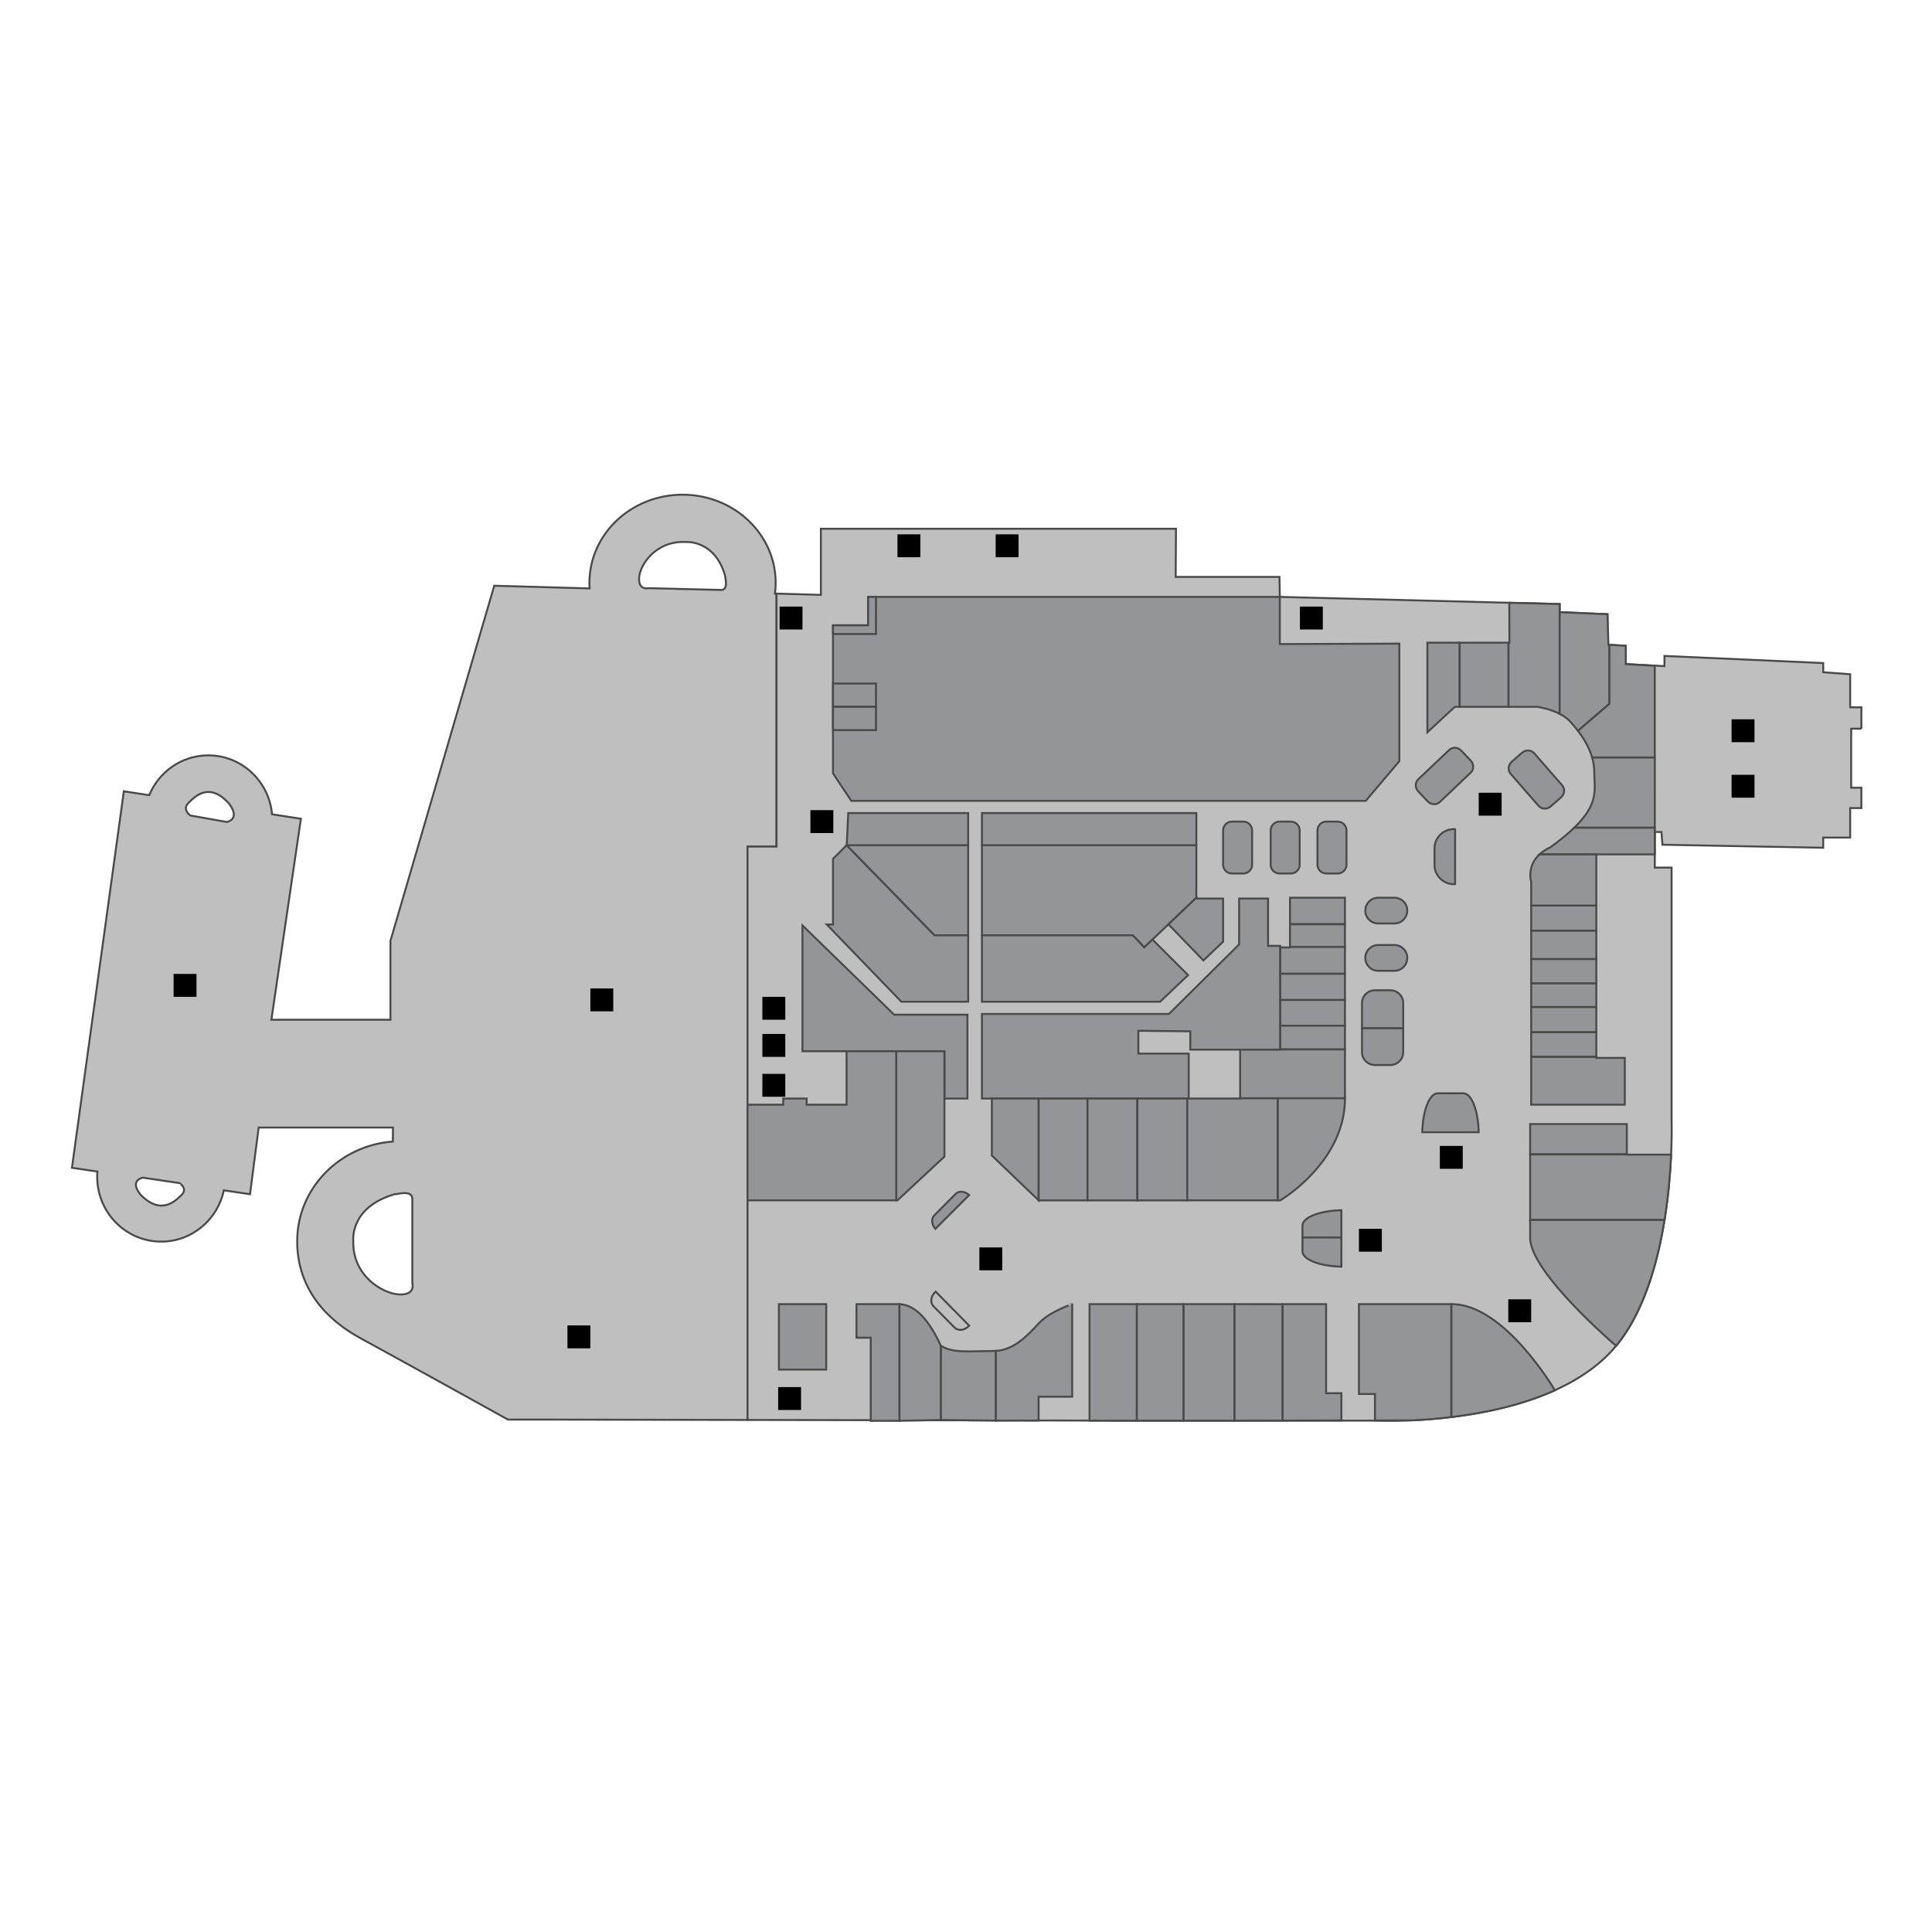 <?xml version="1.0" encoding="utf-8"?>
<!-- Generator: Adobe Illustrator 16.0.0, SVG Export Plug-In . SVG Version: 6.00 Build 0)  -->
<!DOCTYPE svg PUBLIC "-//W3C//DTD SVG 1.1//EN" "http://www.w3.org/Graphics/SVG/1.1/DTD/svg11.dtd">
<svg version="1.1" id="Layer_1" xmlns="http://www.w3.org/2000/svg" xmlns:xlink="http://www.w3.org/1999/xlink" x="0px" y="0px"
	 width="1000px" height="1000px" viewBox="0 0 1000 1000" enable-background="new 0 0 1000 1000" xml:space="preserve">
<g id="background">
</g>
<g id="etc">
	<path fill="#BFBFBF" stroke="#494949" stroke-miterlimit="10" d="M401.111,307.253c0.237-1.844,0.369-3.713,0.369-5.609
		c0-25.177-21.569-45.586-48.193-45.586c-26.625,0-48.194,20.41-48.194,45.586c0,0.974,0.026,1.949,0.105,2.923l-49.378-1.396
		L202.096,486.99v40.819h-61.625l15.274-104.023l-14.932-2.317c-1.527-17.092-15.722-30.497-32.998-30.497
		c-13.773,0-25.572,8.506-30.575,20.621L64.1,409.565l-26.862,194.88l13.168,1.949c-0.079,0.896-0.105,1.79-0.105,2.686
		c0,18.54,14.827,33.578,33.129,33.578c15.933,0,29.206-11.377,32.419-26.546l13.562,2.001l4.477-34.499h69.525l-0.079,7.242
		c-27.705,2.08-49.51,24.387-49.51,51.591c0,24.913,15.564,40.872,32.735,50.194c24.702,13.458,76.372,42.137,76.372,42.137h23.965
		l100.021,0.185V438.218l0,0l0,0h15.011V307.279L401.111,307.253z M94.122,618.324c-3.16,3.16-10.719,11.061-21.411,0
		c-5.978-7.559,1.238-8.77,1.238-8.77l18.961,2.817C92.884,612.346,97.282,615.164,94.122,618.324z M117.376,425.445l-18.856-3.345
		c0,0-4.319-3.082-1.106-6.347c3.213-3.292,10.929-11.509,21.357,0.447C124.565,424.286,117.376,425.445,117.376,425.445z
		 M206.836,670.02c-8.427-0.263-24.492-9.48-23.965-27.651c0,0-2.107-17.382,21.332-24.229c0.527,0.264,9.217-2.634,9.217,2.37
		s0,43.717,0,43.717S215.264,670.283,206.836,670.02z M373.144,305.356c-4.293-0.105-37.501-0.922-37.501-0.922
		s-5.241,1.343-4.846-5.372c0.395-6.715,8.611-19.304,24.175-18.514c0,0,14.959-1.317,20.357,17.486
		C375.118,298.483,377.436,305.462,373.144,305.356z"/>
	<path fill="#BFBFBF" stroke="#494949" stroke-miterlimit="10" d="M963.447,377.173v-11.061h-5.794v-17.118l-13.958-1.054v-4.74
		l-62.151-2.792l-20.015-0.896v5.267l-8.032-0.421l-11.982-0.632v-9.481l-9.007-0.5l-0.474-0.026v-15.801l-24.571-1.053h-0.184
		v-4.214l-26.072-0.658l-118.771-3.029l-0.185-10.35h-53.724l0.158-24.939H424.892v34.236l-22.095-0.632l-0.869-0.026v130.938l0,0
		h-15.011v296.771l189.666,0.342h124.565h11.298c0,0,88.617,4.188,124.064-38.713c31.339-37.922,28.706-116.138,28.706-116.138
		V449.067h-8.691v-0.5v-17.776v-0.158h3.424l0.527,6.584l21.857,0.422l61.361,1.158v-5.267h13.958v-15.275h5.794v-10.534h-5.268
		v-30.549H963.447L963.447,377.173z"/>
	<path id="_x3C_path_x3E_" fill="#BFBFBF" stroke="#494949" stroke-miterlimit="10" d="M501.659,686.163l-17.354-17.618
		c-0.105,0.105-0.211,0.185-0.316,0.29c-2.238,2.238-2.634,5.478-0.843,7.269l10.981,11.087c1.791,1.791,5.03,1.448,7.295-0.79
		C501.501,686.321,501.58,686.242,501.659,686.163z"/>
</g>
<g id="rooms">
	<polygon id="tops-market" fill="#939598" stroke="#494949" stroke-miterlimit="10" points="662.436,308.964 449.331,308.964 
		449.331,323.66 431.16,323.66 431.16,400.295 440.641,414.516 706.916,414.516 724.297,393.975 724.297,333.14 662.436,333.377 	
		"/>
	<polygon id="g21" fill="#939598" stroke="#494949" stroke-miterlimit="10" points="738.808,332.666 738.808,379.016 
		753.028,365.849 755.53,365.849 755.53,332.666 	"/>
	<rect id="g22" x="755.53" y="332.666" fill="#939598" stroke="#494949" stroke-miterlimit="10" width="25.282" height="33.183"/>
	<path id="g23" fill="#939598" stroke="#494949" stroke-miterlimit="10" d="M807.279,316.865v-4.214l-26.072-0.658l0.079,20.673
		h-0.474v33.183h14.879c0,0,6.188,0.869,11.588,3.634V316.865L807.279,316.865z"/>
	<path id="g25" fill="#939598" stroke="#494949" stroke-miterlimit="10" d="M856.525,344.622l-15.011-0.895v-9.481l-8.559-0.474
		v30.496l0,0l0,0l-16.249,13.958c2.976,3.871,5.873,8.585,7.374,13.852H856.5v-47.456H856.525z"/>
	<path id="g26" fill="#939598" stroke="#494949" stroke-miterlimit="10" d="M856.525,392.078h-32.418
		c0.685,2.396,1.08,4.898,1.08,7.479c0,8.928,2.738,16.144-10.351,28.863h41.688V392.078z"/>
	<path id="g26-1" fill="#939598" stroke="#494949" stroke-miterlimit="10" d="M826.24,442.221h30.285v-13.8h-41.715
		c-3.107,3.028-7.137,6.373-12.298,10.112c-2.396,1.106-4.267,2.371-5.715,3.714h29.416L826.24,442.221L826.24,442.221z"/>
	<rect id="g29" x="792.531" y="468.714" fill="#939598" stroke="#494949" stroke-miterlimit="10" width="33.709" height="13.036"/>
	<rect id="g31" x="792.531" y="496.365" fill="#939598" stroke="#494949" stroke-miterlimit="10" width="33.709" height="12.642"/>
	<rect id="g32" x="792.531" y="509.007" fill="#939598" stroke="#494949" stroke-miterlimit="10" width="33.709" height="12.246"/>
	<rect id="g33" x="792.531" y="521.253" fill="#939598" stroke="#494949" stroke-miterlimit="10" width="33.709" height="13.035"/>
	<polygon id="g35" fill="#939598" stroke="#494949" stroke-miterlimit="10" points="826.24,546.93 792.531,546.93 792.531,571.79 
		840.988,571.79 840.988,547.562 826.24,547.562 	"/>
	<rect id="g34" x="792.531" y="534.288" fill="#939598" stroke="#494949" stroke-miterlimit="10" width="33.709" height="12.642"/>
	<rect id="g30" x="792.531" y="481.75" fill="#939598" stroke="#494949" stroke-miterlimit="10" width="33.709" height="14.615"/>
	<path id="g27-g28" fill="#939598" stroke="#494949" stroke-miterlimit="10" d="M796.824,442.247
		c-4.714,4.371-4.951,9.507-4.661,12.246c0.131,1.211,0.368,1.948,0.368,1.948v12.272h33.709v-14.221v-12.246H796.824
		L796.824,442.247z"/>
	<path id="g36" fill="#939598" stroke="#494949" stroke-miterlimit="10" d="M842.041,581.797h-50.036c0,0,0,6.61,0,15.696h50.036
		V581.797z"/>
	<path id="g37" fill="#939598" stroke="#494949" stroke-miterlimit="10" d="M864.953,598.072c0-0.29,0-0.447,0-0.447h-22.912v-0.105
		h-50.036c0,10.165,0,23.438,0,33.972h69.551C863.584,618.851,864.531,607.105,864.953,598.072z"/>
	<path id="g38" fill="#939598" stroke="#494949" stroke-miterlimit="10" d="M792.005,631.465c0,3.477,0,6.663,0,9.323
		c0,17.935,44.506,55.83,44.506,55.83c14.169-17.144,21.385-42.505,25.045-65.18h-69.551V631.465z"/>
	<path id="g46" fill="#939598" stroke="#494949" stroke-miterlimit="10" d="M563.941,675.023v60.281l12.642,0.026h11.851v-60.308
		C573.528,675.023,563.941,675.023,563.941,675.023z"/>
	<path id="g44" fill="#939598" stroke="#494949" stroke-miterlimit="10" d="M612.53,675.023v60.308h22.964h3.503v-60.308
		C629.78,675.023,620.853,675.023,612.53,675.023z"/>
	<path id="g43" fill="#939598" stroke="#494949" stroke-miterlimit="10" d="M638.997,675.023v60.308l24.887-0.026V675.05
		C655.535,675.023,647.161,675.023,638.997,675.023z"/>
	<path id="g42" fill="#939598" stroke="#494949" stroke-miterlimit="10" d="M686.4,721.137L686.4,721.137L686.4,721.137v-46.113
		c-7.348,0-14.905,0-22.517,0v60.255l30.417-0.053V721.11L686.4,721.137L686.4,721.137L686.4,721.137z"/>
	<path id="g39" fill="#939598" stroke="#494949" stroke-miterlimit="10" d="M751.448,675.023c-0.079,0-0.185,0-0.263,0v58.465
		c16.644-2.002,36.236-6.005,53.618-13.853C804.804,719.636,778.837,675.023,751.448,675.023z"/>
	<path id="g40-g41" fill="#939598" stroke="#494949" stroke-miterlimit="10" d="M723.533,675.023c-6.137,0-12.931,0-20.146,0v46.508
		h8.296v13.694l11.851-0.026h6.847c5.952-0.263,13.062-0.764,20.806-1.711v-58.465C745.918,675.023,736.068,675.023,723.533,675.023
		z"/>
	<path id="g45" fill="#939598" stroke="#494949" stroke-miterlimit="10" d="M588.434,675.023v60.308h24.097v-60.308
		C603.629,675.023,595.438,675.023,588.434,675.023z"/>
	<path id="g51" fill="#939598" stroke="#494949" stroke-miterlimit="10" d="M443.326,675.023v17.382h7.374v43.031l14.906-0.026
		v-60.387C455.125,675.023,443.326,675.023,443.326,675.023z"/>
	<path id="g47-g48" fill="#939598" stroke="#494949" stroke-miterlimit="10" d="M538.265,684.347
		c-0.236,0.236-0.447,0.474-0.685,0.685c-5.609,6.109-12.693,13.721-22.227,14.194v36.079l22.227-0.053v-12.298h0.685h16.697
		v-47.931C554.988,675.023,544.243,678.447,538.265,684.347z"/>
	<rect id="g52" x="403.166" y="675.023" fill="#939598" stroke="#494949" stroke-miterlimit="10" width="24.491" height="33.867"/>
	<g id="food-park">
		<polygon fill="#939598" stroke="#494949" stroke-miterlimit="10" points="438.218,437.48 438.191,437.507 483.646,484.12 
			501.133,484.12 501.133,437.48 		"/>
		<polygon fill="#939598" stroke="#494949" stroke-miterlimit="10" points="508.243,437.48 508.243,484.12 586.354,484.12 
			592.226,490.388 596.519,486.306 604.788,478.432 619.22,464.658 619.22,437.48 		"/>
	</g>
	<g id="take-home">
		<polygon fill="#939598" stroke="#494949" stroke-miterlimit="10" points="501.133,420.836 439.061,420.836 438.271,437.428 
			438.218,437.48 501.133,437.48 		"/>
		<rect x="508.243" y="420.836" fill="#939598" stroke="#494949" stroke-miterlimit="10" width="110.977" height="16.644"/>
	</g>
	<g id="powerbuy">
		<polygon fill="#939598" stroke="#494949" stroke-miterlimit="10" points="462.814,525.203 462.814,525.203 415.358,479.011 
			415.358,544.111 488.834,544.111 488.834,568.604 500.737,568.604 500.737,525.203 		"/>
		<polygon fill="#939598" stroke="#494949" stroke-miterlimit="10" points="483.646,484.12 483.646,484.12 483.646,484.12 
			438.191,437.507 431.16,444.538 431.16,478.511 427.921,478.511 466.528,518.487 501.133,518.487 501.133,484.12 		"/>
		<polygon fill="#939598" stroke="#494949" stroke-miterlimit="10" points="633.071,465.079 619.22,465.079 619.22,464.658 
			604.788,478.432 622.88,497.13 633.071,487.412 		"/>
		<polygon fill="#939598" stroke="#494949" stroke-miterlimit="10" points="592.226,490.388 592.226,490.388 592.226,490.388 
			586.354,484.12 508.243,484.12 508.243,518.487 600.469,518.487 614.953,504.714 596.519,486.306 		"/>
		<polygon fill="#939598" stroke="#494949" stroke-miterlimit="10" points="589.224,545.35 589.224,545.35 589.224,533.524 
			589.224,533.524 589.224,533.524 616.086,533.814 616.086,533.814 616.086,533.814 616.086,543.295 662.673,543.295 
			662.673,489.571 656.352,489.571 656.352,465.079 641.367,465.079 641.367,488.834 641.367,488.834 641.367,488.834 
			605.051,524.808 605.051,524.808 605.051,524.808 508.243,524.808 508.243,568.604 615.27,568.604 615.27,545.35 		"/>
	</g>
	<polygon id="g05" fill="#939598" stroke="#494949" stroke-miterlimit="10" points="463.868,544.111 463.868,621.3 464.526,621.3 
		488.834,598.651 488.834,544.111 	"/>
	<polygon id="g03-g04" fill="#939598" stroke="#494949" stroke-miterlimit="10" points="438.191,544.111 438.191,571.79 
		437.533,571.79 417.519,571.79 417.519,568.604 405.404,568.604 405.404,571.79 386.917,571.79 386.917,600.759 386.917,621.3 
		403.824,621.3 437.533,621.3 463.868,621.3 463.868,544.111 	"/>
	<polygon id="g06" fill="#939598" stroke="#494949" stroke-miterlimit="10" points="513.378,568.604 513.378,598.125 537.606,621.3 
		537.606,568.604 	"/>
	<rect id="g07" x="537.606" y="568.604" fill="#939598" stroke="#494949" stroke-miterlimit="10" width="25.282" height="52.723"/>
	<rect id="g08" x="562.889" y="568.604" fill="#939598" stroke="#494949" stroke-miterlimit="10" width="25.809" height="52.723"/>
	<rect id="g09" x="588.697" y="568.604" fill="#939598" stroke="#494949" stroke-miterlimit="10" width="25.809" height="52.723"/>
	<path id="g20" fill="#939598" stroke="#494949" stroke-miterlimit="10" d="M696.145,464.658h-28.442v13.721h28.442
		C696.145,469.978,696.145,464.658,696.145,464.658z"/>
	<path id="g19" fill="#939598" stroke="#494949" stroke-miterlimit="10" d="M667.702,478.405v11.771h28.442
		c0-4.345,0-8.321,0-11.771H667.702z"/>
	<path id="g16" fill="#939598" stroke="#494949" stroke-miterlimit="10" d="M662.673,517.539v13.353h33.472
		c0-4.425,0-8.928,0-13.353H662.673z"/>
	<path id="g15" fill="#939598" stroke="#494949" stroke-miterlimit="10" d="M662.673,530.892v12.298h33.472
		c0-4.003,0-8.138,0-12.298H662.673z"/>
	<path id="g14" fill="#939598" stroke="#494949" stroke-miterlimit="10" d="M662.673,543.189v0.132h-20.778v25.15h19.487l0,0h34.763
		c0-7.084,0-15.854,0-25.282H662.673L662.673,543.189z"/>
	<polygon id="g10-g11" fill="#939598" stroke="#494949" stroke-miterlimit="10" points="641.894,568.472 641.894,568.604 
		641.367,568.604 614.506,568.604 614.506,621.3 641.367,621.3 661.382,621.3 661.382,585.142 661.382,568.472 	"/>
	<path id="g12-g13" fill="#939598" stroke="#494949" stroke-miterlimit="10" d="M661.382,568.472v16.67V621.3h1.291
		c0,0,22.49-13.167,30.601-36.158c1.791-5.057,2.871-10.587,2.871-16.538c0-0.053,0-0.079,0-0.132H661.382L661.382,568.472z"/>
	<path id="hashme" fill="#939598" stroke="#494949" stroke-miterlimit="10" d="M494.602,617.981l-11.009,11.087
		c-1.685,1.712-1.422,4.767,0.554,6.979l17.486-17.487C499.395,616.533,496.313,616.243,494.602,617.981z"/>
	<path id="dairy-queen" fill="#939598" stroke="#494949" stroke-miterlimit="10" d="M757.453,565.891h-13.326
		c-4.24,0-7.716,8.901-7.953,20.146h29.206C765.143,574.792,761.693,565.891,757.453,565.891z"/>
	<path id="r1q84-churros" fill="#939598" stroke="#494949" stroke-miterlimit="10" d="M694.301,626.409
		c-11.219,0.236-20.146,3.713-20.146,7.953v6.188h20.146V626.409z"/>
	<path id="wawacha" fill="#939598" stroke="#494949" stroke-miterlimit="10" d="M674.154,640.551v7.137
		c0,4.24,8.928,7.717,20.146,7.927v-15.063H674.154L674.154,640.551z"/>
	<path id="kyoto-inari" fill="#939598" stroke="#494949" stroke-miterlimit="10" d="M728.405,471.321
		c0,3.687-2.976,6.662-6.663,6.662h-8.4c-3.688,0-6.663-2.976-6.663-6.662l0,0c0-3.688,2.976-6.663,6.663-6.663h8.4
		C725.403,464.658,728.405,467.634,728.405,471.321L728.405,471.321z"/>
	<path id="bake-a-wish" fill="#939598" stroke="#494949" stroke-miterlimit="10" d="M728.405,495.812
		c0,3.688-2.976,6.663-6.663,6.663h-8.4c-3.688,0-6.663-2.976-6.663-6.663l0,0c0-3.687,2.976-6.663,6.663-6.663h8.4
		C725.403,489.149,728.405,492.126,728.405,495.812L728.405,495.812z"/>
	<path id="yenly-yours" fill="#939598" stroke="#494949" stroke-miterlimit="10" d="M726.298,519.225
		c0-3.687-2.976-6.663-6.662-6.663h-8.006c-3.688,0-6.663,2.977-6.663,6.663v13.01h21.331V519.225L726.298,519.225z"/>
	<path id="pancake-cafe" fill="#939598" stroke="#494949" stroke-miterlimit="10" d="M704.967,532.234v12.352
		c0,3.687,2.976,6.662,6.663,6.662h8.006c3.687,0,6.662-2.976,6.662-6.662v-12.352H704.967z"/>
	<path id="potato-corner" fill="#939598" stroke="#494949" stroke-miterlimit="10" d="M648.083,447.566
		c0,2.528-2.055,4.557-4.557,4.557h-5.898c-2.528,0-4.557-2.055-4.557-4.557v-17.75c0-2.528,2.055-4.556,4.557-4.556h5.898
		c2.528,0,4.557,2.054,4.557,4.556V447.566z"/>
	<path id="farm-design" fill="#939598" stroke="#494949" stroke-miterlimit="10" d="M672.706,447.566
		c0,2.528-2.054,4.557-4.556,4.557h-5.899c-2.528,0-4.556-2.055-4.556-4.557v-17.75c0-2.528,2.054-4.556,4.556-4.556h5.899
		c2.528,0,4.556,2.054,4.556,4.556V447.566z"/>
	<path id="iberry" fill="#939598" stroke="#494949" stroke-miterlimit="10" d="M696.935,447.566c0,2.528-2.054,4.557-4.556,4.557
		h-5.899c-2.528,0-4.556-2.055-4.556-4.557v-17.75c0-2.528,2.054-4.556,4.556-4.556h5.899c2.528,0,4.556,2.054,4.556,4.556V447.566z
		"/>
	<path id="krispy-kreme" fill="#939598" stroke="#494949" stroke-miterlimit="10" d="M761.219,393.658
		c1.738,1.817,1.738,4.635,0,6.294l-15.985,15.169c-1.738,1.633-4.529,1.501-6.268-0.342l-4.872-5.135
		c-1.738-1.817-1.738-4.635,0-6.294l15.985-15.169c1.738-1.633,4.529-1.501,6.268,0.342L761.219,393.658z"/>
	<path id="villege" fill="#939598" stroke="#494949" stroke-miterlimit="10" d="M752.502,429.158
		c-5.53,0-10.008,4.478-10.008,10.008v8.479c0,5.53,4.478,10.008,10.008,10.008c0.211,0,0.447,0,0.658-0.026v-28.442
		C752.949,429.158,752.713,429.158,752.502,429.158z"/>
	<g id="g24-kiosk">
		<path id="croissant-taiyaki" fill="#939598" stroke="#494949" stroke-miterlimit="10" d="M802.645,417.387
			c-1.896,1.659-4.715,1.527-6.269-0.264l-14.484-16.617c-1.58-1.791-1.29-4.609,0.606-6.242l5.319-4.661
			c1.896-1.659,4.714-1.528,6.268,0.263l14.484,16.618c1.58,1.791,1.291,4.608-0.605,6.241L802.645,417.387z"/>
		<path fill="#939598" stroke="#494949" stroke-miterlimit="10" d="M832.956,333.772l-0.448-0.026l-0.474-15.828l-24.755-1.053
			v52.618c1.922,1,3.766,2.212,5.188,3.739c1.344,1.449,2.818,3.134,4.24,5.004l16.249-13.958V333.772z"/>
	</g>
	<path id="g19" fill="#939598" stroke="#494949" stroke-miterlimit="10" d="M667.702,490.15v0.237h-5.029v13.642h33.472
		c0-4.872,0-9.56,0-13.879H667.702L667.702,490.15z"/>
	<path id="g18" fill="#939598" stroke="#494949" stroke-miterlimit="10" d="M662.673,504.029v13.51h33.472c0-4.608,0-9.138,0-13.51
		H662.673z"/>
	<path id="g50" fill="#939598" stroke="#494949" stroke-miterlimit="10" d="M465.58,735.41v-60.387
		c8.585,0.422,15.512,8.743,21.437,21.595v38.371L465.58,735.41z"/>
	<path id="g49" fill="#939598" stroke="#494949" stroke-miterlimit="10" d="M487.043,696.618c6.479,3.846,13.984,2.766,28.337,2.607
		v36.079l-28.337-0.315V696.618z"/>
	<polygon id="cha-tra-mue" fill="#939598" stroke="#494949" stroke-miterlimit="10" points="449.331,308.964 453.413,308.964 
		453.413,328.163 431.16,328.163 431.16,323.66 449.331,323.66 	"/>
	
		<rect id="hokkaido-milk" x="431.16" y="353.787" fill="#939598" stroke="#494949" stroke-miterlimit="10" width="22.253" height="12.062"/>
	<rect id="mamon" x="431.16" y="365.849" fill="#939598" stroke="#494949" stroke-miterlimit="10" width="22.253" height="12.062"/>
</g>
<g id="signs">
	<g id="escalator">
		<rect x="506.926" y="645.66" width="11.852" height="11.851"/>
		<rect x="703.387" y="636.021" width="11.851" height="11.851"/>
		<rect x="745.26" y="593.121" width="11.851" height="11.851"/>
		<rect x="780.681" y="672.521" width="11.851" height="11.852"/>
		<rect x="419.467" y="419.335" width="11.852" height="11.851"/>
		<rect x="765.38" y="410.329" width="11.851" height="11.851"/>
	</g>
	<g id="lift">
		<rect x="394.606" y="515.959" width="11.851" height="11.851"/>
		<rect x="394.606" y="535.184" width="11.851" height="11.851"/>
		<rect x="896.266" y="372.301" width="11.851" height="11.851"/>
		<rect x="896.266" y="401.032" width="11.851" height="11.851"/>
	</g>
	<g id="toilet">
		<rect x="402.771" y="717.95" width="11.851" height="11.851"/>
		<rect x="394.606" y="555.831" width="11.851" height="11.851"/>
		<rect x="403.508" y="313.968" width="11.851" height="11.851"/>
		<rect x="672.838" y="313.968" width="11.851" height="11.851"/>
		<rect x="464.526" y="276.572" width="11.851" height="11.851"/>
		<rect x="515.354" y="276.572" width="11.851" height="11.851"/>
	</g>
	<g id="parking">
		<rect x="305.567" y="511.614" width="11.851" height="11.851"/>
		<rect x="89.855" y="504.108" width="11.851" height="11.851"/>
	</g>
	<rect id="handicapped-parking" x="293.716" y="686.032" width="11.851" height="11.851"/>
</g>
</svg>
